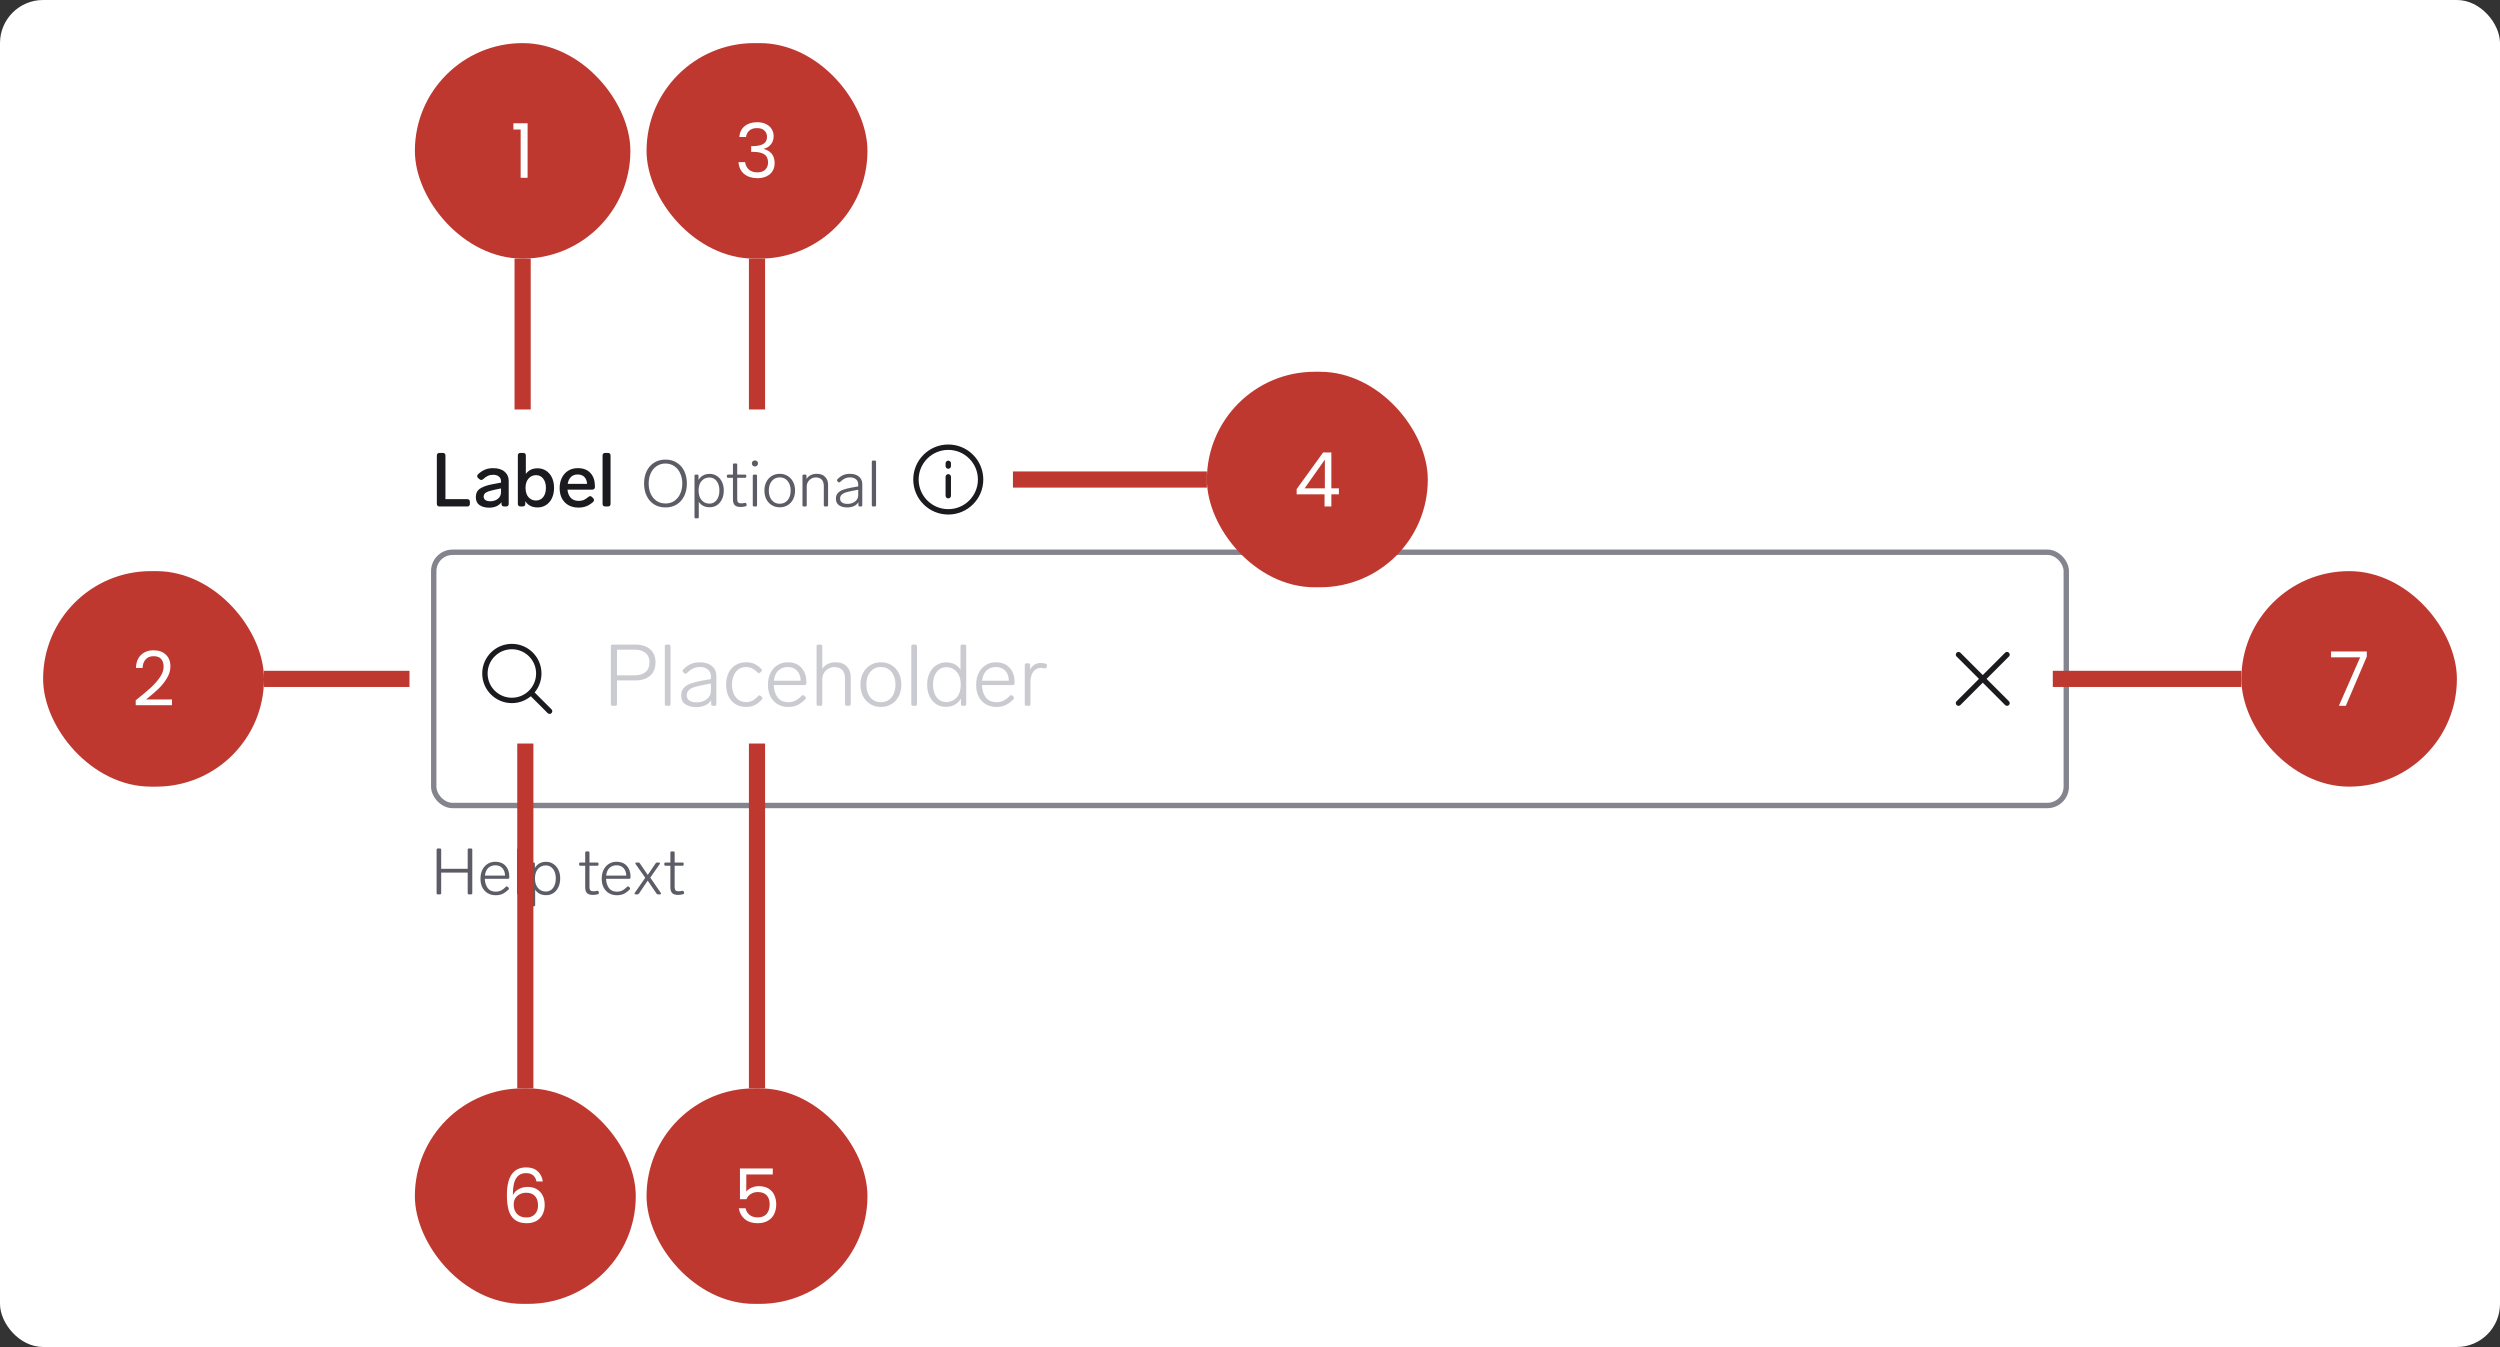 <svg width="464" height="250" viewBox="0 0 464 250" fill="none" xmlns="http://www.w3.org/2000/svg">
<rect x="0" y="0" width="464" height="250" fill="#333333" stroke="none"/>
<rect width="464" height="250" rx="8" fill="white"/>
<path d="M81.568 94C81.419 94 81.297 93.958 81.204 93.874C81.12 93.781 81.078 93.659 81.078 93.51V84.55C81.078 84.391 81.12 84.27 81.204 84.186C81.297 84.102 81.419 84.06 81.568 84.06H82.184C82.343 84.06 82.464 84.102 82.548 84.186C82.632 84.27 82.674 84.391 82.674 84.55V92.642H86.72C86.879 92.642 87 92.684 87.084 92.768C87.168 92.852 87.21 92.973 87.21 93.132V93.51C87.21 93.659 87.168 93.781 87.084 93.874C87 93.958 86.879 94 86.72 94H81.568ZM91.504 86.888C92.438 86.888 93.156 87.107 93.66 87.546C94.164 87.975 94.416 88.549 94.416 89.268V93.51C94.416 93.659 94.374 93.781 94.29 93.874C94.206 93.958 94.085 94 93.926 94H93.562C93.413 94 93.292 93.958 93.198 93.874C93.114 93.781 93.072 93.659 93.072 93.51V93.202C92.848 93.529 92.54 93.781 92.148 93.958C91.756 94.135 91.299 94.224 90.776 94.224C90.058 94.224 89.465 94.065 88.998 93.748C88.541 93.421 88.312 92.931 88.312 92.278C88.312 91.55 88.583 91.013 89.124 90.668C89.675 90.313 90.436 90.047 91.406 89.87L92.988 89.576V89.324C92.988 88.941 92.853 88.647 92.582 88.442C92.321 88.227 91.971 88.12 91.532 88.12C91.159 88.12 90.832 88.185 90.552 88.316C90.282 88.437 89.988 88.643 89.67 88.932C89.549 89.035 89.432 89.086 89.32 89.086C89.208 89.086 89.092 89.035 88.97 88.932L88.746 88.736C88.625 88.624 88.564 88.503 88.564 88.372C88.564 88.251 88.62 88.134 88.732 88.022C89.134 87.639 89.558 87.355 90.006 87.168C90.454 86.981 90.954 86.888 91.504 86.888ZM90.986 93.034C91.546 93.034 92.018 92.885 92.4 92.586C92.792 92.287 92.988 91.858 92.988 91.298V90.654L91.77 90.906C91.089 91.046 90.585 91.205 90.258 91.382C89.932 91.559 89.768 91.83 89.768 92.194C89.768 92.455 89.876 92.661 90.09 92.81C90.305 92.959 90.604 93.034 90.986 93.034ZM99.78 86.916C100.368 86.916 100.89 87.065 101.348 87.364C101.814 87.663 102.178 88.087 102.44 88.638C102.701 89.189 102.832 89.823 102.832 90.542C102.832 91.27 102.701 91.909 102.44 92.46C102.178 93.011 101.814 93.435 101.348 93.734C100.881 94.033 100.358 94.182 99.78 94.182C98.744 94.182 97.983 93.795 97.498 93.02V93.51C97.498 93.659 97.456 93.781 97.372 93.874C97.288 93.958 97.166 94 97.008 94H96.602C96.453 94 96.331 93.958 96.238 93.874C96.154 93.781 96.112 93.659 96.112 93.51V84.55C96.112 84.391 96.154 84.27 96.238 84.186C96.331 84.102 96.453 84.06 96.602 84.06H97.106C97.264 84.06 97.386 84.102 97.47 84.186C97.554 84.27 97.596 84.391 97.596 84.55V87.966C98.091 87.266 98.819 86.916 99.78 86.916ZM99.472 92.894C100.032 92.894 100.48 92.684 100.816 92.264C101.152 91.835 101.32 91.261 101.32 90.542C101.32 89.833 101.152 89.263 100.816 88.834C100.489 88.405 100.046 88.19 99.486 88.19C98.916 88.19 98.45 88.405 98.086 88.834C97.722 89.254 97.54 89.823 97.54 90.542C97.54 91.279 97.722 91.858 98.086 92.278C98.45 92.689 98.912 92.894 99.472 92.894ZM109.202 92.236C109.324 92.133 109.44 92.082 109.552 92.082C109.664 92.082 109.781 92.143 109.902 92.264L110.098 92.474C110.201 92.595 110.252 92.712 110.252 92.824C110.252 92.945 110.192 93.062 110.07 93.174C109.641 93.547 109.212 93.813 108.782 93.972C108.362 94.131 107.896 94.21 107.382 94.21C106.664 94.21 106.038 94.061 105.506 93.762C104.984 93.463 104.578 93.043 104.288 92.502C104.008 91.951 103.868 91.317 103.868 90.598C103.868 89.889 104.004 89.254 104.274 88.694C104.554 88.125 104.946 87.681 105.45 87.364C105.964 87.047 106.561 86.888 107.242 86.888C108.26 86.888 109.044 87.191 109.594 87.798C110.145 88.395 110.42 89.221 110.42 90.276V90.402C110.411 90.551 110.364 90.668 110.28 90.752C110.196 90.836 110.075 90.878 109.916 90.878H105.324C105.38 91.494 105.581 91.998 105.926 92.39C106.281 92.773 106.776 92.964 107.41 92.964C107.756 92.964 108.059 92.913 108.32 92.81C108.582 92.698 108.876 92.507 109.202 92.236ZM107.214 88.064C106.701 88.064 106.286 88.218 105.968 88.526C105.66 88.825 105.46 89.249 105.366 89.8H108.964C108.927 89.259 108.759 88.834 108.46 88.526C108.162 88.218 107.746 88.064 107.214 88.064ZM112.326 94C112.176 94 112.055 93.958 111.962 93.874C111.878 93.781 111.836 93.659 111.836 93.51V84.55C111.836 84.391 111.878 84.27 111.962 84.186C112.055 84.102 112.176 84.06 112.326 84.06H112.83C112.988 84.06 113.11 84.102 113.194 84.186C113.278 84.27 113.32 84.391 113.32 84.55V93.51C113.32 93.659 113.278 93.781 113.194 93.874C113.11 93.958 112.988 94 112.83 94H112.326Z" fill="#1B1B1F"/>
<path d="M123.512 94.18C122.704 94.18 122 93.992 121.4 93.616C120.8 93.232 120.34 92.704 120.02 92.032C119.7 91.36 119.54 90.596 119.54 89.74C119.54 88.884 119.7 88.12 120.02 87.448C120.34 86.776 120.8 86.252 121.4 85.876C122 85.492 122.704 85.3 123.512 85.3C124.32 85.3 125.024 85.492 125.624 85.876C126.224 86.252 126.684 86.776 127.004 87.448C127.324 88.12 127.484 88.884 127.484 89.74C127.484 90.596 127.324 91.36 127.004 92.032C126.684 92.704 126.224 93.232 125.624 93.616C125.024 93.992 124.32 94.18 123.512 94.18ZM123.512 93.448C124.128 93.448 124.672 93.292 125.144 92.98C125.616 92.66 125.98 92.22 126.236 91.66C126.5 91.092 126.632 90.452 126.632 89.74C126.632 89.028 126.5 88.392 126.236 87.832C125.98 87.264 125.616 86.824 125.144 86.512C124.672 86.192 124.128 86.032 123.512 86.032C122.896 86.032 122.352 86.192 121.88 86.512C121.408 86.824 121.04 87.264 120.776 87.832C120.52 88.392 120.392 89.028 120.392 89.74C120.392 90.452 120.52 91.092 120.776 91.66C121.04 92.22 121.408 92.66 121.88 92.98C122.352 93.292 122.896 93.448 123.512 93.448ZM131.732 87.952C132.228 87.952 132.672 88.084 133.064 88.348C133.464 88.604 133.776 88.968 134 89.44C134.224 89.904 134.336 90.436 134.336 91.036C134.336 91.644 134.224 92.184 134 92.656C133.776 93.128 133.468 93.496 133.076 93.76C132.684 94.016 132.236 94.144 131.732 94.144C130.804 94.144 130.124 93.804 129.692 93.124V95.968C129.692 96.128 129.612 96.208 129.452 96.208H129.14C128.98 96.208 128.9 96.128 128.9 95.968V88.324C128.9 88.164 128.98 88.084 129.14 88.084H129.404C129.564 88.084 129.644 88.164 129.644 88.324V89.08C129.86 88.712 130.144 88.432 130.496 88.24C130.848 88.048 131.26 87.952 131.732 87.952ZM131.672 93.472C132.232 93.472 132.68 93.248 133.016 92.8C133.352 92.352 133.52 91.764 133.52 91.036C133.52 90.316 133.352 89.736 133.016 89.296C132.68 88.848 132.232 88.624 131.672 88.624C131.072 88.624 130.584 88.84 130.208 89.272C129.84 89.696 129.656 90.284 129.656 91.036C129.656 91.788 129.844 92.384 130.22 92.824C130.596 93.256 131.08 93.472 131.672 93.472ZM138.232 93.34C138.256 93.332 138.288 93.328 138.328 93.328C138.376 93.328 138.42 93.344 138.46 93.376C138.5 93.408 138.524 93.452 138.532 93.508L138.568 93.676C138.576 93.692 138.58 93.72 138.58 93.76C138.58 93.872 138.52 93.94 138.4 93.964C138.112 94.052 137.804 94.096 137.476 94.096C136.956 94.096 136.584 93.98 136.36 93.748C136.144 93.508 136.036 93.164 136.036 92.716V88.684H135.148C134.988 88.684 134.908 88.604 134.908 88.444V88.324C134.908 88.164 134.988 88.084 135.148 88.084H136.036V86.26C136.036 86.1 136.116 86.02 136.276 86.02H136.588C136.748 86.02 136.828 86.1 136.828 86.26V88.084H138.268C138.428 88.084 138.508 88.164 138.508 88.324V88.444C138.508 88.604 138.428 88.684 138.268 88.684H136.828V92.62C136.828 92.916 136.884 93.124 136.996 93.244C137.108 93.364 137.3 93.424 137.572 93.424C137.764 93.424 137.984 93.396 138.232 93.34ZM140.112 86.584C139.952 86.584 139.816 86.528 139.704 86.416C139.6 86.304 139.548 86.168 139.548 86.008C139.548 85.848 139.6 85.716 139.704 85.612C139.816 85.508 139.952 85.456 140.112 85.456C140.28 85.456 140.416 85.508 140.52 85.612C140.632 85.716 140.688 85.848 140.688 86.008C140.688 86.168 140.632 86.304 140.52 86.416C140.416 86.528 140.28 86.584 140.112 86.584ZM139.956 94C139.796 94 139.716 93.92 139.716 93.76V88.324C139.716 88.164 139.796 88.084 139.956 88.084H140.268C140.428 88.084 140.508 88.164 140.508 88.324V93.76C140.508 93.92 140.428 94 140.268 94H139.956ZM144.719 94.156C144.167 94.156 143.675 94.024 143.243 93.76C142.811 93.496 142.475 93.132 142.235 92.668C141.995 92.196 141.875 91.656 141.875 91.048C141.875 90.44 141.995 89.904 142.235 89.44C142.475 88.968 142.811 88.6 143.243 88.336C143.675 88.072 144.167 87.94 144.719 87.94C145.271 87.94 145.763 88.072 146.195 88.336C146.627 88.6 146.963 88.968 147.203 89.44C147.443 89.904 147.563 90.44 147.563 91.048C147.563 91.656 147.443 92.196 147.203 92.668C146.963 93.132 146.627 93.496 146.195 93.76C145.763 94.024 145.271 94.156 144.719 94.156ZM144.719 93.496C145.335 93.496 145.827 93.272 146.195 92.824C146.563 92.368 146.747 91.776 146.747 91.048C146.747 90.32 146.563 89.732 146.195 89.284C145.827 88.828 145.335 88.6 144.719 88.6C144.103 88.6 143.611 88.828 143.243 89.284C142.875 89.732 142.691 90.32 142.691 91.048C142.691 91.776 142.875 92.368 143.243 92.824C143.611 93.272 144.103 93.496 144.719 93.496ZM151.579 87.94C152.275 87.94 152.799 88.132 153.151 88.516C153.511 88.9 153.691 89.38 153.691 89.956V93.76C153.691 93.92 153.611 94 153.451 94H153.139C152.979 94 152.899 93.92 152.899 93.76V90.22C152.899 89.692 152.771 89.292 152.515 89.02C152.259 88.748 151.891 88.612 151.411 88.612C151.107 88.612 150.827 88.688 150.571 88.84C150.315 88.984 150.111 89.184 149.959 89.44C149.807 89.696 149.731 89.976 149.731 90.28V93.76C149.731 93.92 149.651 94 149.491 94H149.179C149.019 94 148.939 93.92 148.939 93.76V88.324C148.939 88.164 149.019 88.084 149.179 88.084H149.443C149.603 88.084 149.683 88.164 149.683 88.324V88.9C149.883 88.58 150.147 88.34 150.475 88.18C150.803 88.02 151.171 87.94 151.579 87.94ZM157.723 87.94C158.451 87.94 159.019 88.116 159.427 88.468C159.835 88.812 160.039 89.268 160.039 89.836V93.76C160.039 93.92 159.959 94 159.799 94H159.559C159.399 94 159.319 93.92 159.319 93.76V93.22C159.119 93.54 158.835 93.78 158.467 93.94C158.107 94.1 157.703 94.18 157.255 94.18C156.631 94.18 156.123 94.048 155.731 93.784C155.339 93.52 155.143 93.112 155.143 92.56C155.143 92.12 155.267 91.768 155.515 91.504C155.763 91.232 156.087 91.028 156.487 90.892C156.887 90.748 157.387 90.62 157.987 90.508L159.283 90.28V89.896C159.283 89.488 159.143 89.172 158.863 88.948C158.583 88.716 158.215 88.6 157.759 88.6C157.415 88.6 157.103 88.664 156.823 88.792C156.543 88.92 156.243 89.14 155.923 89.452C155.867 89.508 155.807 89.536 155.743 89.536C155.687 89.536 155.635 89.512 155.587 89.464L155.431 89.32C155.375 89.264 155.347 89.204 155.347 89.14C155.347 89.068 155.375 89.004 155.431 88.948C155.767 88.596 156.119 88.34 156.487 88.18C156.863 88.02 157.275 87.94 157.723 87.94ZM157.291 93.52C157.867 93.52 158.343 93.368 158.719 93.064C159.095 92.76 159.283 92.372 159.283 91.9V90.892L158.167 91.108C157.647 91.212 157.235 91.312 156.931 91.408C156.627 91.504 156.383 91.644 156.199 91.828C156.015 92.012 155.923 92.252 155.923 92.548C155.923 92.852 156.043 93.092 156.283 93.268C156.531 93.436 156.867 93.52 157.291 93.52ZM162.046 94C161.886 94 161.806 93.92 161.806 93.76V85.72C161.806 85.56 161.886 85.48 162.046 85.48H162.358C162.518 85.48 162.598 85.56 162.598 85.72V93.76C162.598 93.92 162.518 94 162.358 94H162.046Z" fill="#5C5C66"/>
<path d="M176 86.5L176 86M176 88.5L176 92M182 89C182 92.314 179.314 95 176 95C172.686 95 170 92.314 170 89C170 85.686 172.686 83 176 83C179.314 83 182 85.686 182 89Z" stroke="#1B1B1F" stroke-linecap="round" stroke-linejoin="round"/>
<rect x="80.5" y="102.5" width="303" height="47" rx="3.5" fill="white"/>
<rect x="80.5" y="102.5" width="303" height="47" rx="3.5" stroke="#84848F"/>
<g clip-path="url(#clip0_4508_23794)">
<path d="M98.536 128.536L102 132M100 125C100 127.761 97.761 130 95 130C92.239 130 90 127.761 90 125C90 122.239 92.239 120 95 120C97.761 120 100 122.239 100 125Z" stroke="#1B1B1F" stroke-linecap="round" stroke-linejoin="round"/>
<path d="M113.696 131C113.483 131 113.376 130.893 113.376 130.68V119.96C113.376 119.747 113.483 119.64 113.696 119.64H118C119.099 119.64 119.984 119.928 120.656 120.504C121.328 121.08 121.664 121.896 121.664 122.952C121.664 124.008 121.328 124.829 120.656 125.416C119.984 125.992 119.099 126.28 118 126.28H114.512V130.68C114.512 130.893 114.405 131 114.192 131H113.696ZM117.856 125.336C118.688 125.336 119.344 125.133 119.824 124.728C120.304 124.323 120.544 123.731 120.544 122.952C120.544 122.184 120.304 121.597 119.824 121.192C119.344 120.787 118.688 120.584 117.856 120.584H114.512V125.336H117.856ZM123.708 131C123.494 131 123.388 130.893 123.388 130.68V119.96C123.388 119.747 123.494 119.64 123.708 119.64H124.124C124.337 119.64 124.444 119.747 124.444 119.96V130.68C124.444 130.893 124.337 131 124.124 131H123.708ZM129.865 122.92C130.835 122.92 131.593 123.155 132.137 123.624C132.681 124.083 132.953 124.691 132.953 125.448V130.68C132.953 130.893 132.846 131 132.633 131H132.313C132.099 131 131.993 130.893 131.993 130.68V129.96C131.726 130.387 131.347 130.707 130.857 130.92C130.377 131.133 129.838 131.24 129.241 131.24C128.409 131.24 127.731 131.064 127.209 130.712C126.686 130.36 126.425 129.816 126.425 129.08C126.425 128.493 126.59 128.024 126.921 127.672C127.251 127.309 127.683 127.037 128.217 126.856C128.75 126.664 129.417 126.493 130.217 126.344L131.945 126.04V125.528C131.945 124.984 131.758 124.563 131.385 124.264C131.011 123.955 130.521 123.8 129.913 123.8C129.454 123.8 129.038 123.885 128.665 124.056C128.291 124.227 127.891 124.52 127.465 124.936C127.39 125.011 127.31 125.048 127.225 125.048C127.15 125.048 127.081 125.016 127.017 124.952L126.809 124.76C126.734 124.685 126.697 124.605 126.697 124.52C126.697 124.424 126.734 124.339 126.809 124.264C127.257 123.795 127.726 123.453 128.217 123.24C128.718 123.027 129.267 122.92 129.865 122.92ZM129.289 130.36C130.057 130.36 130.691 130.157 131.193 129.752C131.694 129.347 131.945 128.829 131.945 128.2V126.856L130.457 127.144C129.763 127.283 129.214 127.416 128.809 127.544C128.403 127.672 128.078 127.859 127.833 128.104C127.587 128.349 127.465 128.669 127.465 129.064C127.465 129.469 127.625 129.789 127.945 130.024C128.275 130.248 128.723 130.36 129.289 130.36ZM138.493 131.208C137.736 131.208 137.075 131.037 136.509 130.696C135.955 130.344 135.523 129.859 135.213 129.24C134.915 128.611 134.765 127.885 134.765 127.064C134.765 126.253 134.915 125.533 135.213 124.904C135.523 124.275 135.955 123.789 136.509 123.448C137.075 123.096 137.725 122.92 138.461 122.92C139.059 122.92 139.581 123.021 140.029 123.224C140.477 123.416 140.909 123.736 141.325 124.184C141.389 124.248 141.421 124.317 141.421 124.392C141.421 124.488 141.379 124.568 141.293 124.632L141.069 124.84C141.005 124.904 140.931 124.936 140.845 124.936C140.771 124.936 140.691 124.893 140.605 124.808C140.232 124.435 139.875 124.173 139.533 124.024C139.203 123.875 138.835 123.8 138.429 123.8C137.875 123.8 137.4 123.955 137.005 124.264C136.621 124.573 136.333 124.979 136.141 125.48C135.949 125.971 135.853 126.499 135.853 127.064C135.853 127.629 135.949 128.163 136.141 128.664C136.333 129.155 136.627 129.555 137.021 129.864C137.416 130.163 137.901 130.312 138.477 130.312C138.904 130.312 139.277 130.237 139.597 130.088C139.928 129.928 140.296 129.629 140.701 129.192C140.787 129.107 140.867 129.064 140.941 129.064C141.027 129.064 141.101 129.096 141.165 129.16L141.389 129.336C141.464 129.4 141.501 129.475 141.501 129.56C141.501 129.645 141.453 129.747 141.357 129.864C140.909 130.355 140.461 130.701 140.013 130.904C139.565 131.107 139.059 131.208 138.493 131.208ZM148.803 129.128C148.878 129.053 148.958 129.016 149.043 129.016C149.118 129.016 149.187 129.048 149.251 129.112L149.459 129.304C149.534 129.379 149.571 129.459 149.571 129.544C149.571 129.608 149.539 129.683 149.475 129.768C148.952 130.291 148.446 130.664 147.955 130.888C147.464 131.101 146.915 131.208 146.307 131.208C145.539 131.208 144.872 131.037 144.307 130.696C143.742 130.355 143.304 129.88 142.995 129.272C142.686 128.653 142.531 127.939 142.531 127.128C142.531 126.307 142.68 125.581 142.979 124.952C143.288 124.312 143.72 123.816 144.275 123.464C144.83 123.101 145.47 122.92 146.195 122.92C147.272 122.92 148.12 123.256 148.739 123.928C149.358 124.6 149.667 125.507 149.667 126.648V126.84C149.656 126.936 149.619 127.011 149.555 127.064C149.502 127.117 149.427 127.144 149.331 127.144H143.603C143.635 128.04 143.87 128.797 144.307 129.416C144.755 130.024 145.422 130.328 146.307 130.328C146.787 130.328 147.208 130.243 147.571 130.072C147.944 129.891 148.355 129.576 148.803 129.128ZM146.195 123.8C145.491 123.8 144.91 124.019 144.451 124.456C144.003 124.883 143.731 125.512 143.635 126.344H148.611C148.59 125.565 148.366 124.947 147.939 124.488C147.512 124.029 146.931 123.8 146.195 123.8ZM155.079 122.92C155.996 122.92 156.695 123.181 157.175 123.704C157.655 124.216 157.895 124.851 157.895 125.608V130.68C157.895 130.893 157.788 131 157.575 131H157.159C156.946 131 156.839 130.893 156.839 130.68V125.96C156.839 125.256 156.668 124.723 156.327 124.36C155.986 123.997 155.495 123.816 154.855 123.816C154.45 123.816 154.076 123.917 153.735 124.12C153.394 124.312 153.122 124.579 152.919 124.92C152.716 125.261 152.615 125.635 152.615 126.04V130.68C152.615 130.893 152.508 131 152.295 131H151.879C151.666 131 151.559 130.893 151.559 130.68V119.96C151.559 119.747 151.666 119.64 151.879 119.64H152.295C152.508 119.64 152.615 119.747 152.615 119.96V124.136C152.871 123.731 153.212 123.427 153.639 123.224C154.076 123.021 154.556 122.92 155.079 122.92ZM163.495 131.208C162.759 131.208 162.103 131.032 161.527 130.68C160.951 130.328 160.503 129.843 160.183 129.224C159.863 128.595 159.703 127.875 159.703 127.064C159.703 126.253 159.863 125.539 160.183 124.92C160.503 124.291 160.951 123.8 161.527 123.448C162.103 123.096 162.759 122.92 163.495 122.92C164.231 122.92 164.887 123.096 165.463 123.448C166.039 123.8 166.487 124.291 166.807 124.92C167.127 125.539 167.287 126.253 167.287 127.064C167.287 127.875 167.127 128.595 166.807 129.224C166.487 129.843 166.039 130.328 165.463 130.68C164.887 131.032 164.231 131.208 163.495 131.208ZM163.495 130.328C164.316 130.328 164.972 130.029 165.463 129.432C165.954 128.824 166.199 128.035 166.199 127.064C166.199 126.093 165.954 125.309 165.463 124.712C164.972 124.104 164.316 123.8 163.495 123.8C162.674 123.8 162.018 124.104 161.527 124.712C161.036 125.309 160.791 126.093 160.791 127.064C160.791 128.035 161.036 128.824 161.527 129.432C162.018 130.029 162.674 130.328 163.495 130.328ZM169.458 131C169.244 131 169.138 130.893 169.138 130.68V119.96C169.138 119.747 169.244 119.64 169.458 119.64H169.874C170.087 119.64 170.194 119.747 170.194 119.96V130.68C170.194 130.893 170.087 131 169.874 131H169.458ZM178.271 119.96C178.271 119.747 178.377 119.64 178.591 119.64H179.007C179.22 119.64 179.327 119.747 179.327 119.96V130.68C179.327 130.893 179.22 131 179.007 131H178.671C178.457 131 178.351 130.893 178.351 130.68V129.64C178.063 130.141 177.684 130.525 177.215 130.792C176.745 131.059 176.191 131.192 175.551 131.192C174.879 131.192 174.281 131.021 173.759 130.68C173.236 130.328 172.825 129.843 172.527 129.224C172.228 128.595 172.079 127.875 172.079 127.064C172.079 126.253 172.228 125.539 172.527 124.92C172.836 124.291 173.257 123.805 173.791 123.464C174.324 123.112 174.921 122.936 175.583 122.936C176.799 122.936 177.695 123.389 178.271 124.296V119.96ZM175.631 130.296C176.431 130.296 177.076 130.013 177.567 129.448C178.068 128.872 178.319 128.077 178.319 127.064C178.319 126.061 178.068 125.272 177.567 124.696C177.076 124.12 176.431 123.832 175.631 123.832C174.895 123.832 174.297 124.131 173.839 124.728C173.391 125.325 173.167 126.104 173.167 127.064C173.167 128.035 173.391 128.819 173.839 129.416C174.287 130.003 174.884 130.296 175.631 130.296ZM187.444 129.128C187.518 129.053 187.598 129.016 187.684 129.016C187.758 129.016 187.828 129.048 187.892 129.112L188.1 129.304C188.174 129.379 188.212 129.459 188.212 129.544C188.212 129.608 188.18 129.683 188.116 129.768C187.593 130.291 187.086 130.664 186.596 130.888C186.105 131.101 185.556 131.208 184.948 131.208C184.18 131.208 183.513 131.037 182.948 130.696C182.382 130.355 181.945 129.88 181.636 129.272C181.326 128.653 181.172 127.939 181.172 127.128C181.172 126.307 181.321 125.581 181.62 124.952C181.929 124.312 182.361 123.816 182.916 123.464C183.47 123.101 184.11 122.92 184.836 122.92C185.913 122.92 186.761 123.256 187.38 123.928C187.998 124.6 188.308 125.507 188.308 126.648V126.84C188.297 126.936 188.26 127.011 188.196 127.064C188.142 127.117 188.068 127.144 187.972 127.144H182.244C182.276 128.04 182.51 128.797 182.948 129.416C183.396 130.024 184.062 130.328 184.948 130.328C185.428 130.328 185.849 130.243 186.212 130.072C186.585 129.891 186.996 129.576 187.444 129.128ZM184.836 123.8C184.132 123.8 183.55 124.019 183.092 124.456C182.644 124.883 182.372 125.512 182.276 126.344H187.252C187.23 125.565 187.006 124.947 186.58 124.488C186.153 124.029 185.572 123.8 184.836 123.8ZM193.144 123.048C193.41 123.048 193.725 123.091 194.088 123.176C194.28 123.24 194.354 123.373 194.312 123.576L194.248 123.832C194.194 124.035 194.061 124.109 193.848 124.056C193.592 123.992 193.357 123.96 193.144 123.96C192.6 123.96 192.146 124.195 191.784 124.664C191.432 125.133 191.256 125.784 191.256 126.616V130.68C191.256 130.893 191.149 131 190.936 131H190.52C190.306 131 190.2 130.893 190.2 130.68V123.432C190.2 123.219 190.306 123.112 190.52 123.112H190.872C191.085 123.112 191.192 123.219 191.192 123.432V124.312C191.373 123.917 191.629 123.608 191.96 123.384C192.301 123.16 192.696 123.048 193.144 123.048Z" fill="#CACAD1"/>
<rect width="24" height="16" transform="translate(352 118)" fill="white"/>
<path d="M372.5 121.5L363.5 130.5M372.5 130.5L363.5 121.5" stroke="#1B1B1F" stroke-linecap="round" stroke-linejoin="round"/>
</g>
<path d="M81.272 166C81.112 166 81.032 165.92 81.032 165.76V157.72C81.032 157.56 81.112 157.48 81.272 157.48H81.644C81.804 157.48 81.884 157.56 81.884 157.72V161.248H86.804V157.72C86.804 157.56 86.884 157.48 87.044 157.48H87.416C87.576 157.48 87.656 157.56 87.656 157.72V165.76C87.656 165.92 87.576 166 87.416 166H87.044C86.884 166 86.804 165.92 86.804 165.76V161.956H81.884V165.76C81.884 165.92 81.804 166 81.644 166H81.272ZM93.88 164.596C93.936 164.54 93.996 164.512 94.06 164.512C94.116 164.512 94.168 164.536 94.216 164.584L94.372 164.728C94.428 164.784 94.456 164.844 94.456 164.908C94.456 164.956 94.432 165.012 94.384 165.076C93.992 165.468 93.612 165.748 93.244 165.916C92.876 166.076 92.464 166.156 92.008 166.156C91.432 166.156 90.932 166.028 90.508 165.772C90.084 165.516 89.756 165.16 89.524 164.704C89.292 164.24 89.176 163.704 89.176 163.096C89.176 162.48 89.288 161.936 89.512 161.464C89.744 160.984 90.068 160.612 90.484 160.348C90.9 160.076 91.38 159.94 91.924 159.94C92.732 159.94 93.368 160.192 93.832 160.696C94.296 161.2 94.528 161.88 94.528 162.736V162.88C94.52 162.952 94.492 163.008 94.444 163.048C94.404 163.088 94.348 163.108 94.276 163.108H89.98C90.004 163.78 90.18 164.348 90.508 164.812C90.844 165.268 91.344 165.496 92.008 165.496C92.368 165.496 92.684 165.432 92.956 165.304C93.236 165.168 93.544 164.932 93.88 164.596ZM91.924 160.6C91.396 160.6 90.96 160.764 90.616 161.092C90.28 161.412 90.076 161.884 90.004 162.508H93.736C93.72 161.924 93.552 161.46 93.232 161.116C92.912 160.772 92.476 160.6 91.924 160.6ZM96.199 166C96.039 166 95.959 165.92 95.959 165.76V157.72C95.959 157.56 96.039 157.48 96.199 157.48H96.511C96.671 157.48 96.751 157.56 96.751 157.72V165.76C96.751 165.92 96.671 166 96.511 166H96.199ZM101.368 159.952C101.864 159.952 102.308 160.084 102.7 160.348C103.1 160.604 103.412 160.968 103.636 161.44C103.86 161.904 103.972 162.436 103.972 163.036C103.972 163.644 103.86 164.184 103.636 164.656C103.412 165.128 103.104 165.496 102.712 165.76C102.32 166.016 101.872 166.144 101.368 166.144C100.44 166.144 99.76 165.804 99.328 165.124V167.968C99.328 168.128 99.248 168.208 99.088 168.208H98.776C98.616 168.208 98.536 168.128 98.536 167.968V160.324C98.536 160.164 98.616 160.084 98.776 160.084H99.04C99.2 160.084 99.28 160.164 99.28 160.324V161.08C99.496 160.712 99.78 160.432 100.132 160.24C100.484 160.048 100.896 159.952 101.368 159.952ZM101.308 165.472C101.868 165.472 102.316 165.248 102.652 164.8C102.988 164.352 103.156 163.764 103.156 163.036C103.156 162.316 102.988 161.736 102.652 161.296C102.316 160.848 101.868 160.624 101.308 160.624C100.708 160.624 100.22 160.84 99.844 161.272C99.476 161.696 99.292 162.284 99.292 163.036C99.292 163.788 99.48 164.384 99.856 164.824C100.232 165.256 100.716 165.472 101.308 165.472ZM110.81 165.34C110.834 165.332 110.866 165.328 110.906 165.328C110.954 165.328 110.998 165.344 111.038 165.376C111.078 165.408 111.102 165.452 111.11 165.508L111.146 165.676C111.154 165.692 111.158 165.72 111.158 165.76C111.158 165.872 111.098 165.94 110.978 165.964C110.69 166.052 110.382 166.096 110.054 166.096C109.534 166.096 109.162 165.98 108.938 165.748C108.722 165.508 108.614 165.164 108.614 164.716V160.684H107.726C107.566 160.684 107.486 160.604 107.486 160.444V160.324C107.486 160.164 107.566 160.084 107.726 160.084H108.614V158.26C108.614 158.1 108.694 158.02 108.854 158.02H109.166C109.326 158.02 109.406 158.1 109.406 158.26V160.084H110.846C111.006 160.084 111.086 160.164 111.086 160.324V160.444C111.086 160.604 111.006 160.684 110.846 160.684H109.406V164.62C109.406 164.916 109.462 165.124 109.574 165.244C109.686 165.364 109.878 165.424 110.15 165.424C110.342 165.424 110.562 165.396 110.81 165.34ZM116.38 164.596C116.436 164.54 116.496 164.512 116.56 164.512C116.616 164.512 116.668 164.536 116.716 164.584L116.872 164.728C116.928 164.784 116.956 164.844 116.956 164.908C116.956 164.956 116.932 165.012 116.884 165.076C116.492 165.468 116.112 165.748 115.744 165.916C115.376 166.076 114.964 166.156 114.508 166.156C113.932 166.156 113.432 166.028 113.008 165.772C112.584 165.516 112.256 165.16 112.024 164.704C111.792 164.24 111.676 163.704 111.676 163.096C111.676 162.48 111.788 161.936 112.012 161.464C112.244 160.984 112.568 160.612 112.984 160.348C113.4 160.076 113.88 159.94 114.424 159.94C115.232 159.94 115.868 160.192 116.332 160.696C116.796 161.2 117.028 161.88 117.028 162.736V162.88C117.02 162.952 116.992 163.008 116.944 163.048C116.904 163.088 116.848 163.108 116.776 163.108H112.48C112.504 163.78 112.68 164.348 113.008 164.812C113.344 165.268 113.844 165.496 114.508 165.496C114.868 165.496 115.184 165.432 115.456 165.304C115.736 165.168 116.044 164.932 116.38 164.596ZM114.424 160.6C113.896 160.6 113.46 160.764 113.116 161.092C112.78 161.412 112.576 161.884 112.504 162.508H116.236C116.22 161.924 116.052 161.46 115.732 161.116C115.412 160.772 114.976 160.6 114.424 160.6ZM122.638 165.712C122.67 165.768 122.686 165.816 122.686 165.856C122.686 165.952 122.622 166 122.494 166H122.134C122.014 166 121.918 165.948 121.846 165.844L120.214 163.444L118.594 165.844C118.522 165.948 118.426 166 118.306 166H117.97C117.906 166 117.854 165.988 117.814 165.964C117.782 165.932 117.766 165.896 117.766 165.856C117.766 165.8 117.782 165.752 117.814 165.712L119.758 162.916L117.97 160.372C117.938 160.332 117.922 160.288 117.922 160.24C117.922 160.136 117.99 160.084 118.126 160.084H118.474C118.594 160.084 118.69 160.136 118.762 160.24L120.226 162.388L121.678 160.24C121.75 160.136 121.846 160.084 121.966 160.084H122.29C122.354 160.084 122.402 160.1 122.434 160.132C122.474 160.156 122.494 160.188 122.494 160.228C122.494 160.284 122.478 160.332 122.446 160.372L120.694 162.88L122.638 165.712ZM126.618 165.34C126.642 165.332 126.674 165.328 126.714 165.328C126.762 165.328 126.806 165.344 126.846 165.376C126.886 165.408 126.91 165.452 126.918 165.508L126.954 165.676C126.962 165.692 126.966 165.72 126.966 165.76C126.966 165.872 126.906 165.94 126.786 165.964C126.498 166.052 126.19 166.096 125.862 166.096C125.342 166.096 124.97 165.98 124.746 165.748C124.53 165.508 124.422 165.164 124.422 164.716V160.684H123.534C123.374 160.684 123.294 160.604 123.294 160.444V160.324C123.294 160.164 123.374 160.084 123.534 160.084H124.422V158.26C124.422 158.1 124.502 158.02 124.662 158.02H124.974C125.134 158.02 125.214 158.1 125.214 158.26V160.084H126.654C126.814 160.084 126.894 160.164 126.894 160.324V160.444C126.894 160.604 126.814 160.684 126.654 160.684H125.214V164.62C125.214 164.916 125.27 165.124 125.382 165.244C125.494 165.364 125.686 165.424 125.958 165.424C126.15 165.424 126.37 165.396 126.618 165.34Z" fill="#5C5C66"/>
<rect x="77" y="8" width="40" height="40" rx="20" fill="#BE3830"/>
<path d="M95.29 24.04V22.878H97.922V33H96.634V24.04H95.29Z" fill="white"/>
<rect width="28" height="3" transform="translate(98.5 48) rotate(90)" fill="#BE3830"/>
<rect x="120" y="8" width="41" height="40" rx="20" fill="#BE3830"/>
<path d="M137.218 25.426C137.283 24.567 137.615 23.895 138.212 23.41C138.809 22.925 139.584 22.682 140.536 22.682C141.171 22.682 141.717 22.799 142.174 23.032C142.641 23.256 142.991 23.564 143.224 23.956C143.467 24.348 143.588 24.791 143.588 25.286C143.588 25.865 143.42 26.364 143.084 26.784C142.757 27.204 142.328 27.475 141.796 27.596V27.666C142.403 27.815 142.883 28.109 143.238 28.548C143.593 28.987 143.77 29.561 143.77 30.27C143.77 30.802 143.649 31.283 143.406 31.712C143.163 32.132 142.799 32.463 142.314 32.706C141.829 32.949 141.245 33.07 140.564 33.07C139.575 33.07 138.763 32.813 138.128 32.3C137.493 31.777 137.139 31.04 137.064 30.088H138.296C138.361 30.648 138.59 31.105 138.982 31.46C139.374 31.815 139.897 31.992 140.55 31.992C141.203 31.992 141.698 31.824 142.034 31.488C142.379 31.143 142.552 30.699 142.552 30.158C142.552 29.458 142.319 28.954 141.852 28.646C141.385 28.338 140.681 28.184 139.738 28.184H139.416V27.12H139.752C140.611 27.111 141.259 26.971 141.698 26.7C142.137 26.42 142.356 25.991 142.356 25.412C142.356 24.917 142.193 24.521 141.866 24.222C141.549 23.923 141.091 23.774 140.494 23.774C139.915 23.774 139.449 23.923 139.094 24.222C138.739 24.521 138.529 24.922 138.464 25.426H137.218Z" fill="white"/>
<rect width="28" height="3" transform="translate(142 48) rotate(90)" fill="#BE3830"/>
<rect width="36" height="3" transform="translate(188 87.5)" fill="#BE3830"/>
<rect x="224" y="69" width="41" height="40" rx="20" fill="#BE3830"/>
<path d="M240.658 91.746V90.78L245.572 83.976H247.098V90.64H248.498V91.746H247.098V94H245.838V91.746H240.658ZM245.894 85.306L242.128 90.64H245.894V85.306Z" fill="white"/>
<rect width="35" height="3" transform="translate(381 124.5)" fill="#BE3830"/>
<rect x="416" y="106" width="40" height="40" rx="20" fill="#BE3830"/>
<path d="M439.277 121.872L435.385 131H434.097L438.045 121.998H432.641V120.906H439.277V121.872Z" fill="white"/>
<rect x="8" y="106" width="41" height="40" rx="20" fill="#BE3830"/>
<path d="M25.188 129.978C26.373 129.026 27.302 128.247 27.974 127.64C28.646 127.024 29.21 126.385 29.668 125.722C30.134 125.05 30.368 124.392 30.368 123.748C30.368 123.141 30.218 122.665 29.92 122.32C29.63 121.965 29.159 121.788 28.506 121.788C27.871 121.788 27.376 121.989 27.022 122.39C26.676 122.782 26.49 123.309 26.462 123.972H25.23C25.267 122.927 25.584 122.119 26.182 121.55C26.779 120.981 27.549 120.696 28.492 120.696C29.453 120.696 30.214 120.962 30.774 121.494C31.343 122.026 31.628 122.759 31.628 123.692C31.628 124.467 31.394 125.223 30.928 125.96C30.47 126.688 29.948 127.332 29.36 127.892C28.772 128.443 28.02 129.087 27.106 129.824H31.922V130.888H25.188V129.978Z" fill="white"/>
<rect width="27" height="3" transform="translate(49 124.5)" fill="#BE3830"/>
<rect width="64" height="3" transform="translate(99 138) rotate(90)" fill="#BE3830"/>
<rect x="77" y="202" width="41" height="40" rx="20" fill="#BE3830"/>
<path d="M99.567 219.286C99.361 218.25 98.722 217.732 97.649 217.732C96.818 217.732 96.197 218.054 95.787 218.698C95.376 219.333 95.175 220.383 95.185 221.848C95.399 221.363 95.754 220.985 96.249 220.714C96.753 220.434 97.313 220.294 97.929 220.294C98.89 220.294 99.655 220.593 100.225 221.19C100.803 221.787 101.093 222.613 101.093 223.668C101.093 224.303 100.967 224.872 100.715 225.376C100.472 225.88 100.099 226.281 99.595 226.58C99.1 226.879 98.498 227.028 97.789 227.028C96.827 227.028 96.076 226.813 95.535 226.384C94.993 225.955 94.615 225.362 94.401 224.606C94.186 223.85 94.079 222.917 94.079 221.806C94.079 218.381 95.273 216.668 97.663 216.668C98.577 216.668 99.296 216.915 99.819 217.41C100.341 217.905 100.649 218.53 100.743 219.286H99.567ZM97.663 221.372C97.261 221.372 96.883 221.456 96.529 221.624C96.174 221.783 95.885 222.03 95.661 222.366C95.446 222.693 95.339 223.094 95.339 223.57C95.339 224.279 95.544 224.858 95.955 225.306C96.365 225.745 96.953 225.964 97.719 225.964C98.372 225.964 98.89 225.763 99.273 225.362C99.665 224.951 99.861 224.401 99.861 223.71C99.861 222.982 99.674 222.413 99.301 222.002C98.927 221.582 98.381 221.372 97.663 221.372Z" fill="white"/>
<rect width="64" height="3" transform="translate(142 138) rotate(90)" fill="#BE3830"/>
<rect x="120" y="202" width="41" height="40" rx="20" fill="#BE3830"/>
<path d="M143.426 217.984H138.512V221.176C138.727 220.877 139.044 220.635 139.464 220.448C139.884 220.252 140.337 220.154 140.822 220.154C141.597 220.154 142.227 220.317 142.712 220.644C143.198 220.961 143.543 221.377 143.748 221.89C143.963 222.394 144.07 222.931 144.07 223.5C144.07 224.172 143.944 224.774 143.692 225.306C143.44 225.838 143.053 226.258 142.53 226.566C142.017 226.874 141.378 227.028 140.612 227.028C139.632 227.028 138.839 226.776 138.232 226.272C137.626 225.768 137.257 225.096 137.126 224.256H138.372C138.494 224.788 138.75 225.203 139.142 225.502C139.534 225.801 140.029 225.95 140.626 225.95C141.364 225.95 141.919 225.731 142.292 225.292C142.666 224.844 142.852 224.256 142.852 223.528C142.852 222.8 142.666 222.24 142.292 221.848C141.919 221.447 141.368 221.246 140.64 221.246C140.146 221.246 139.712 221.367 139.338 221.61C138.974 221.843 138.708 222.165 138.54 222.576H137.336V216.864H143.426V217.984Z" fill="white"/>
<defs>
<clipPath id="clip0_4508_23794">
<rect width="288" height="22" fill="white" transform="translate(88 115)"/>
</clipPath>
</defs>
</svg>

